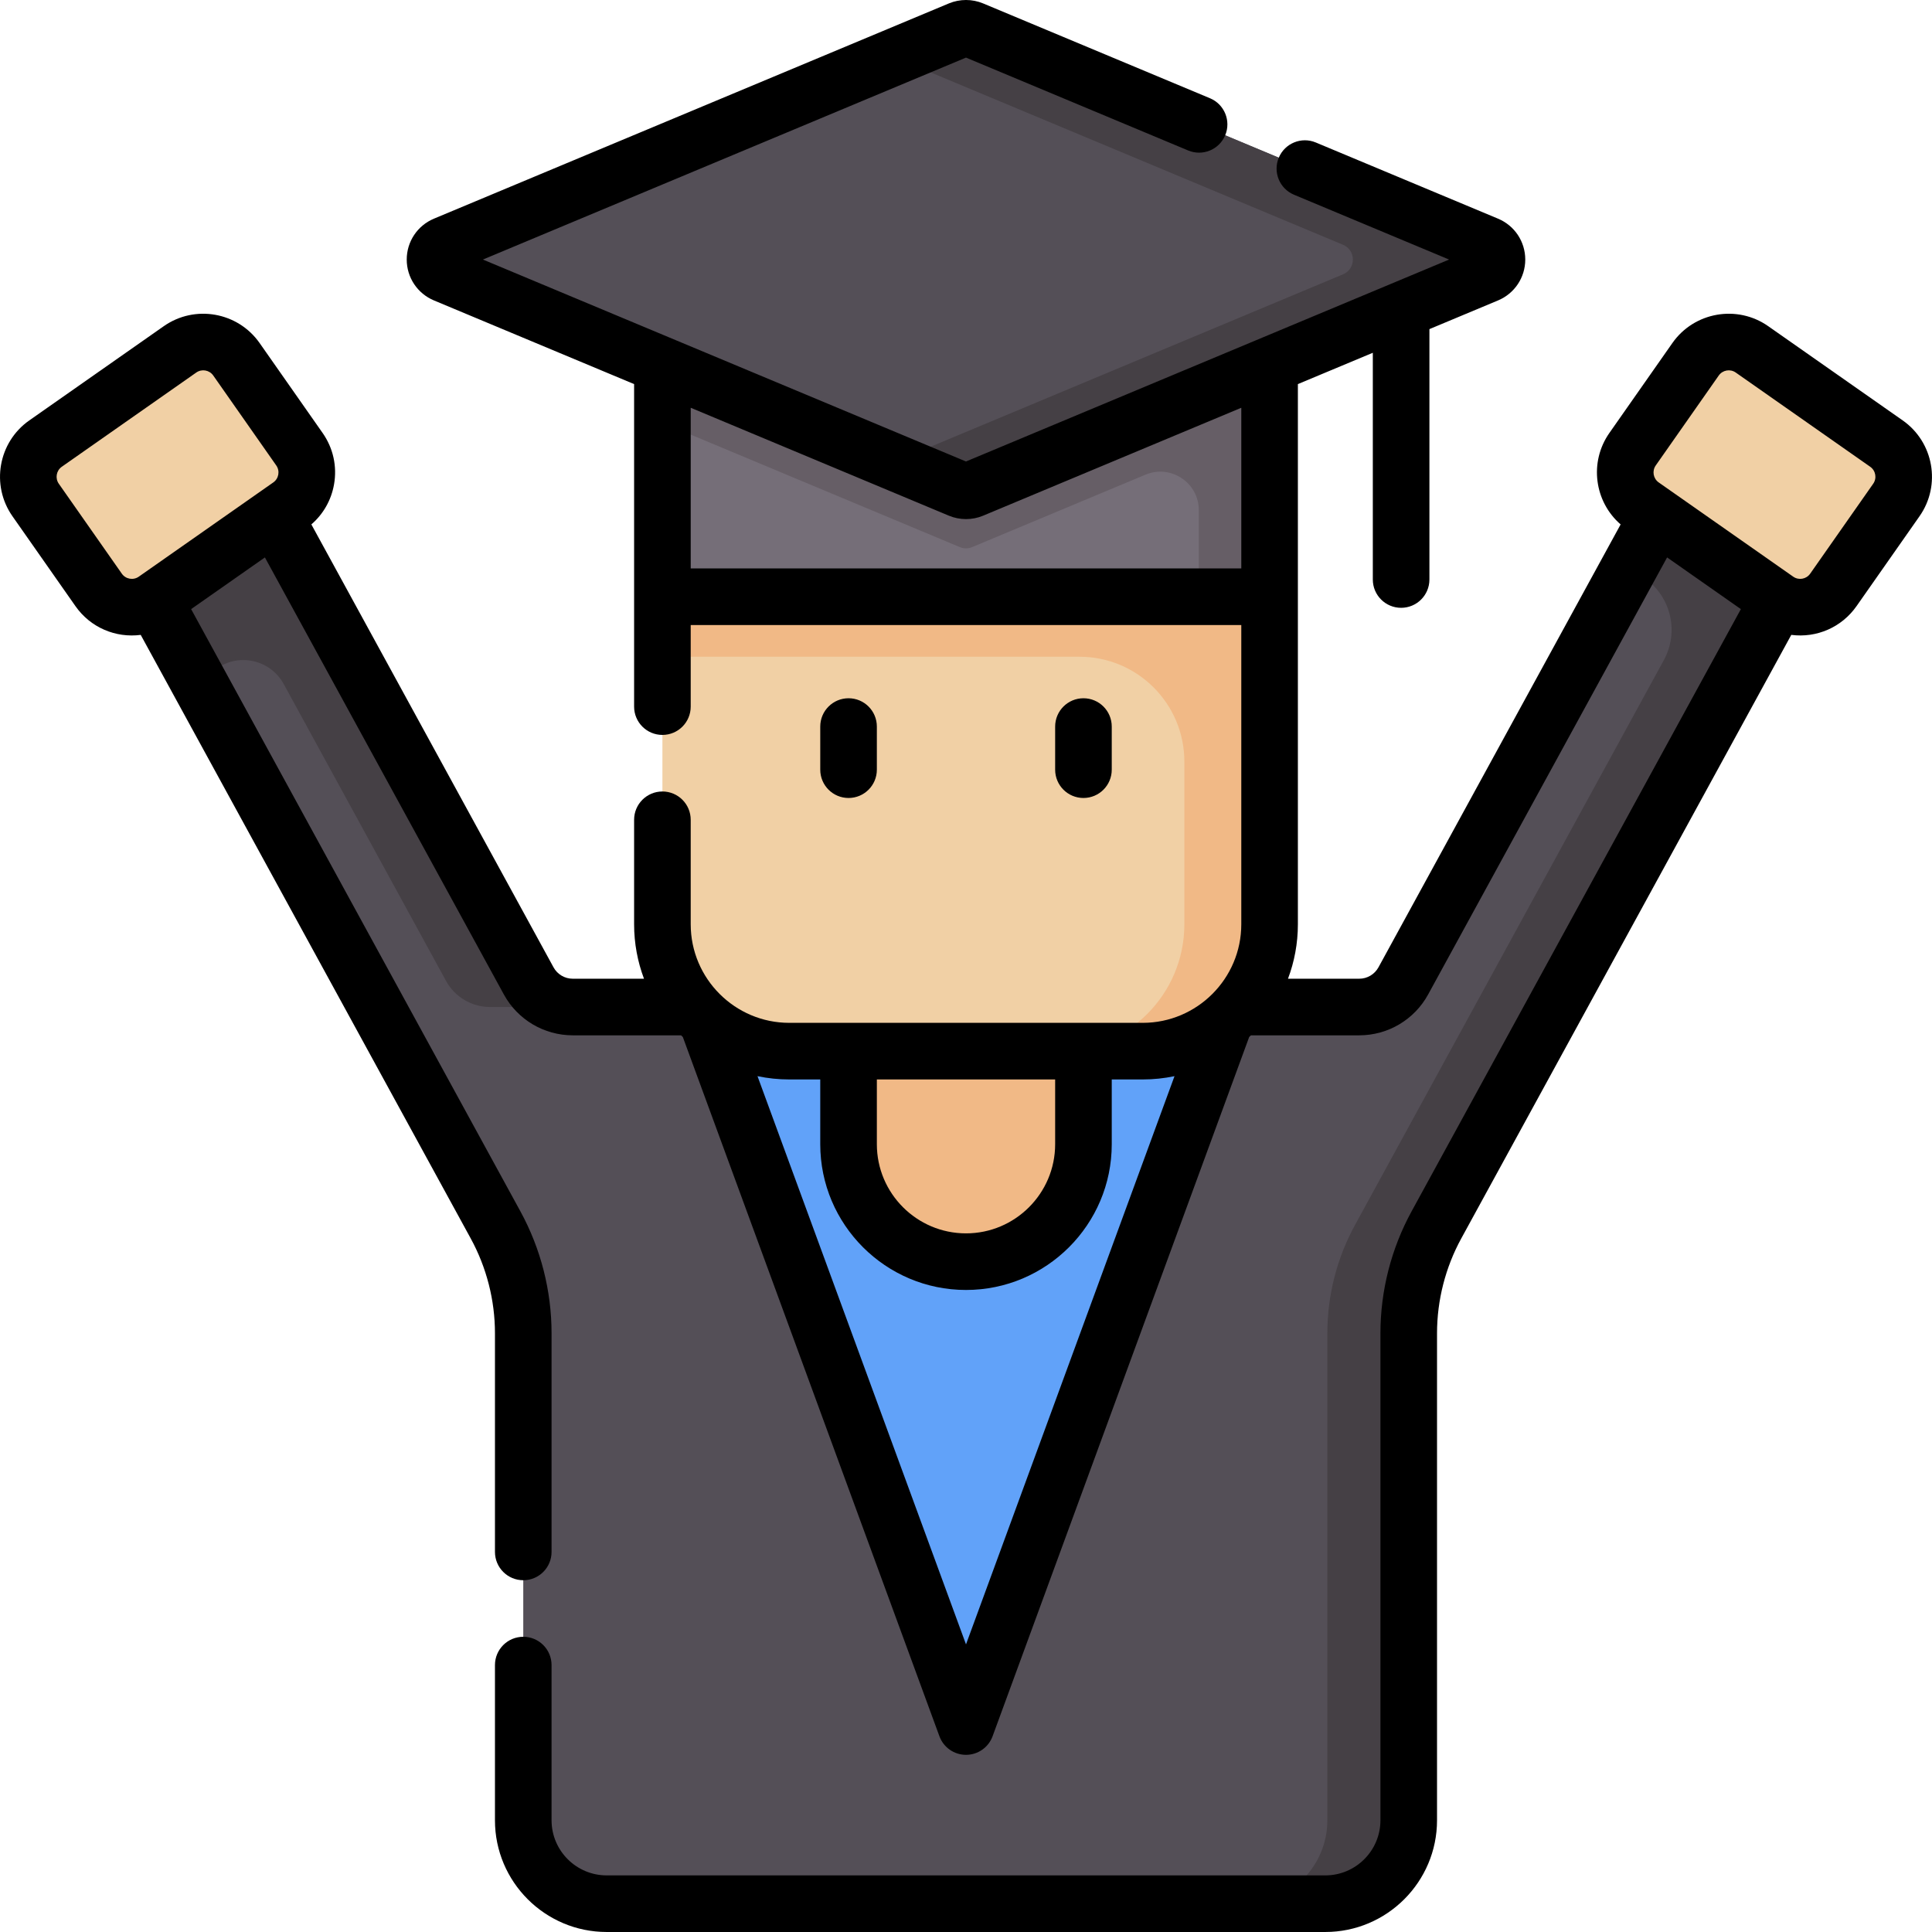 <svg id="Capa_1" enable-background="new 0 0 511.994 511.994" height="512" viewBox="0 0 511.994 511.994" width="512" xmlns="http://www.w3.org/2000/svg"><g><path d="m475.039 136.061-20.965-11.463-13.024 8.852-69.165 126.495c-2.334 4.268-6.811 6.923-11.676 6.923h-104.212-104.212c-4.865 0-9.342-2.655-11.676-6.923l-69.165-126.495-13.024-8.852-20.965 11.463.433 15.736c-.142.078-.289.138-.433.209l94.374 172.6c4.815 8.807 7.339 18.683 7.339 28.721v24.298 35.201 69.559c0 12.21 9.898 22.108 22.108 22.108h95.221 95.221c12.21 0 22.108-9.898 22.108-22.108v-69.559-35.201-24.298c0-10.037 2.524-19.914 7.339-28.721l94.374-172.6c-.144-.072-.291-.131-.433-.209z" fill="#544f57"/><g><path d="m475.039 136.061-20.965-11.463-13.024 8.852-9.256 16.928 4.062 2.846c6.977 4.888 9.163 14.241 5.076 21.715l-81.834 149.667c-4.815 8.807-7.339 18.683-7.339 28.721v24.298 35.201 69.559c0 12.21-9.898 22.108-22.108 22.108h21.568c12.21 0 22.108-9.898 22.108-22.108v-69.559-35.201-24.298c0-10.037 2.524-19.914 7.339-28.721l94.374-172.6c-.144-.072-.291-.131-.433-.209z" fill="#454045"/></g><path d="m140.109 259.945-69.165-126.495-13.024-8.852-12.142 6.639-8.823 4.824.433 15.736c-.142.078-.289.138-.433.209l15.415 28.192c.92-.319 1.814-.76 2.651-1.346l2.452-1.718c5.958-4.174 14.221-2.243 17.711 4.14l43.015 78.67c2.334 4.268 6.811 6.923 11.676 6.923h21.909c-4.864.002-9.341-2.653-11.675-6.922z" fill="#454045"/><path d="m502.554 132.496-16.702 23.838c-3.4 4.853-10.09 6.03-14.943 2.63l-35.641-24.972c-4.853-3.4-6.03-10.09-2.63-14.943l16.702-23.838c3.4-4.853 10.09-6.03 14.943-2.63l35.641 24.972c4.853 3.4 6.03 10.09 2.63 14.943z" fill="#f1d0a5"/><path d="m9.44 132.496 16.702 23.838c3.4 4.853 10.09 6.03 14.943 2.63l35.641-24.972c4.853-3.4 6.03-10.09 2.63-14.943l-16.701-23.838c-3.4-4.853-10.09-6.03-14.943-2.63l-35.642 24.972c-4.852 3.4-6.03 10.09-2.63 14.943z" fill="#f1d0a5"/><path d="m255.998 457.547 69.732-190.031h-139.464z" fill="#61a2f9"/><path d="m255.997 334.351c-17.19 0-31.125-13.935-31.125-31.125v-38.14h62.249v38.14c.001 17.19-13.934 31.125-31.124 31.125z" fill="#f1b986"/><path d="m175.543 158.136v86.799c0 18.572 15.056 33.628 33.628 33.628h93.652c18.572 0 33.628-15.056 33.628-33.628v-86.799l-19.646-20h-126.257z" fill="#f1d0a5"/><path d="m313.868 158.136h-138.326v15.906h110.53c15.351 0 27.795 12.444 27.795 27.795v43.098c0 18.572-15.056 33.628-33.628 33.628h22.584c18.572 0 33.628-15.056 33.628-33.628v-70.893-15.906z" fill="#f1b986"/><path d="m175.542 81.027h160.909v77.108h-160.909z" fill="#756e78"/><path d="m317.694 81.027h-142.152v31.013l78.818 32.947c1.047.438 2.226.438 3.273 0l45.916-19.193c6.725-2.811 14.145 2.129 14.145 9.418v22.923h18.757v-46.095-31.013z" fill="#665e66"/><path d="m254.361 129.743-136.469-57.046c-3.475-1.453-3.475-6.376 0-7.829l136.469-57.046c1.047-.438 2.226-.438 3.273 0l136.468 57.046c3.475 1.453 3.475 6.376 0 7.829l-136.468 57.046c-1.048.437-2.226.437-3.273 0z" fill="#544f57"/><path d="m394.102 64.868-136.469-57.046c-1.047-.438-2.226-.438-3.273 0l-17.459 7.298 119.01 49.748c3.475 1.452 3.475 6.376 0 7.829l-119.01 49.748 17.459 7.298c1.047.438 2.226.438 3.273 0l136.468-57.045c3.476-1.454 3.476-6.378.001-7.83z" fill="#454045"/><g><path d="m504.227 111.41-35.642-24.973c-8.229-5.767-19.62-3.761-25.389 4.47l-16.702 23.839c-5.403 7.711-3.983 18.194 2.985 24.229l-64.175 117.372c-1.02 1.863-2.972 3.021-5.096 3.021h-18.879c1.69-4.494 2.621-9.356 2.621-14.434 0-4.854 0-135.629 0-143.146l19.857-8.3v60.088c0 4.143 3.357 7.5 7.5 7.5s7.5-3.357 7.5-7.5v-66.357l18.185-7.602c4.383-1.833 7.215-6.086 7.214-10.836 0-4.75-2.832-9.002-7.214-10.833l-48.292-20.187c-3.819-1.599-8.215.206-9.813 4.027s.206 8.215 4.027 9.813l41.104 17.182-15.599 6.521c-.019.008-.037.015-.056.023l-112.368 46.971-128.021-53.516 128.023-53.515 58.876 24.611c3.821 1.594 8.215-.205 9.813-4.027 1.598-3.821-.206-8.215-4.027-9.813l-60.134-25.136c-2.878-1.203-6.179-1.203-9.057 0l-136.467 57.046c-4.382 1.831-7.214 6.083-7.214 10.833-.001 4.75 2.83 9.003 7.213 10.836l53.043 22.172v85.473c0 4.143 3.357 7.5 7.5 7.5s7.5-3.357 7.5-7.5v-21.627h145.909v79.3c0 14.407-11.722 26.128-26.129 26.128h-93.652c-14.407 0-26.128-11.721-26.128-26.128v-27.685c0-4.143-3.357-7.5-7.5-7.5s-7.5 3.357-7.5 7.5v27.686c0 5.077.931 9.939 2.621 14.434h-18.879c-2.124 0-4.076-1.158-5.096-3.021l-64.177-117.374c3.163-2.733 5.276-6.438 6.01-10.61.845-4.796-.229-9.633-3.023-13.62l-16.702-23.838c-5.767-8.23-17.157-10.236-25.389-4.47l-35.642 24.974c-8.231 5.768-10.235 17.157-4.469 25.389l16.703 23.837c3.998 5.706 10.674 8.468 17.29 7.614l87.459 159.956c4.199 7.68 6.419 16.367 6.419 25.122v57.944c0 4.143 3.357 7.5 7.5 7.5s7.5-3.357 7.5-7.5v-57.944c0-11.263-2.855-22.438-8.259-32.318l-87.26-159.59 19.551-13.699 63.329 115.822c3.65 6.677 10.646 10.825 18.256 10.825h28.701c.155.151.313.3.47.448l68.001 185.313c1.084 2.953 3.896 4.916 7.041 4.916s5.957-1.963 7.041-4.916l68.002-185.315c.157-.148.314-.296.468-.446h28.701c7.609 0 14.605-4.148 18.256-10.826l63.328-115.821 19.551 13.699-87.259 159.588c-5.403 9.882-8.26 21.058-8.26 32.319v129.058c0 8.055-6.553 14.608-14.607 14.608h-190.443c-8.055 0-14.608-6.554-14.608-14.608v-41.126c0-4.143-3.357-7.5-7.5-7.5s-7.5 3.357-7.5 7.5v41.126c0 16.326 13.282 29.608 29.608 29.608h190.442c16.325 0 29.607-13.282 29.607-29.608v-129.058c0-8.754 2.22-17.441 6.42-25.123l87.46-159.955c6.757.873 13.372-2.023 17.289-7.614l16.702-23.837s0-.001.001-.001c5.767-8.232 3.761-19.621-4.47-25.388zm-471.942 40.619-16.702-23.837c-1.021-1.458-.667-3.476.791-4.497l35.641-24.973c1.461-1.021 3.477-.667 4.498.792l16.701 23.838c1.022 1.458.667 3.476-.791 4.497l-35.641 24.972c-1.459 1.022-3.478.665-4.497-.792zm150.758-1.393v-42.576l68.421 28.601c2.878 1.205 6.179 1.208 9.063.002l68.426-28.603v42.576zm49.33 135.427h47.249v17.162c0 13.027-10.598 23.625-23.625 23.625-13.026 0-23.624-10.598-23.624-23.625zm23.625 149.712-55.257-150.584c2.722.569 5.541.872 8.429.872h8.202v17.162c0 21.298 17.326 38.625 38.624 38.625s38.625-17.327 38.625-38.625v-17.162h8.201c2.89 0 5.709-.303 8.432-.873zm240.414-307.583-16.702 23.837c-1.02 1.456-3.032 1.82-4.497.792l-35.641-24.972c-1.458-1.021-1.813-3.039-.792-4.497l16.701-23.838c1.027-1.464 3.048-1.809 4.498-.792l35.641 24.973c1.458 1.022 1.813 3.038.792 4.497z"/><path d="m232.373 203.971v-11.429c0-4.143-3.357-7.5-7.5-7.5s-7.5 3.357-7.5 7.5v11.429c0 4.143 3.357 7.5 7.5 7.5s7.5-3.358 7.5-7.5z"/><path d="m294.622 203.971v-11.429c0-4.143-3.357-7.5-7.5-7.5s-7.5 3.357-7.5 7.5v11.429c0 4.143 3.357 7.5 7.5 7.5s7.5-3.358 7.5-7.5z"/></g></g></svg>